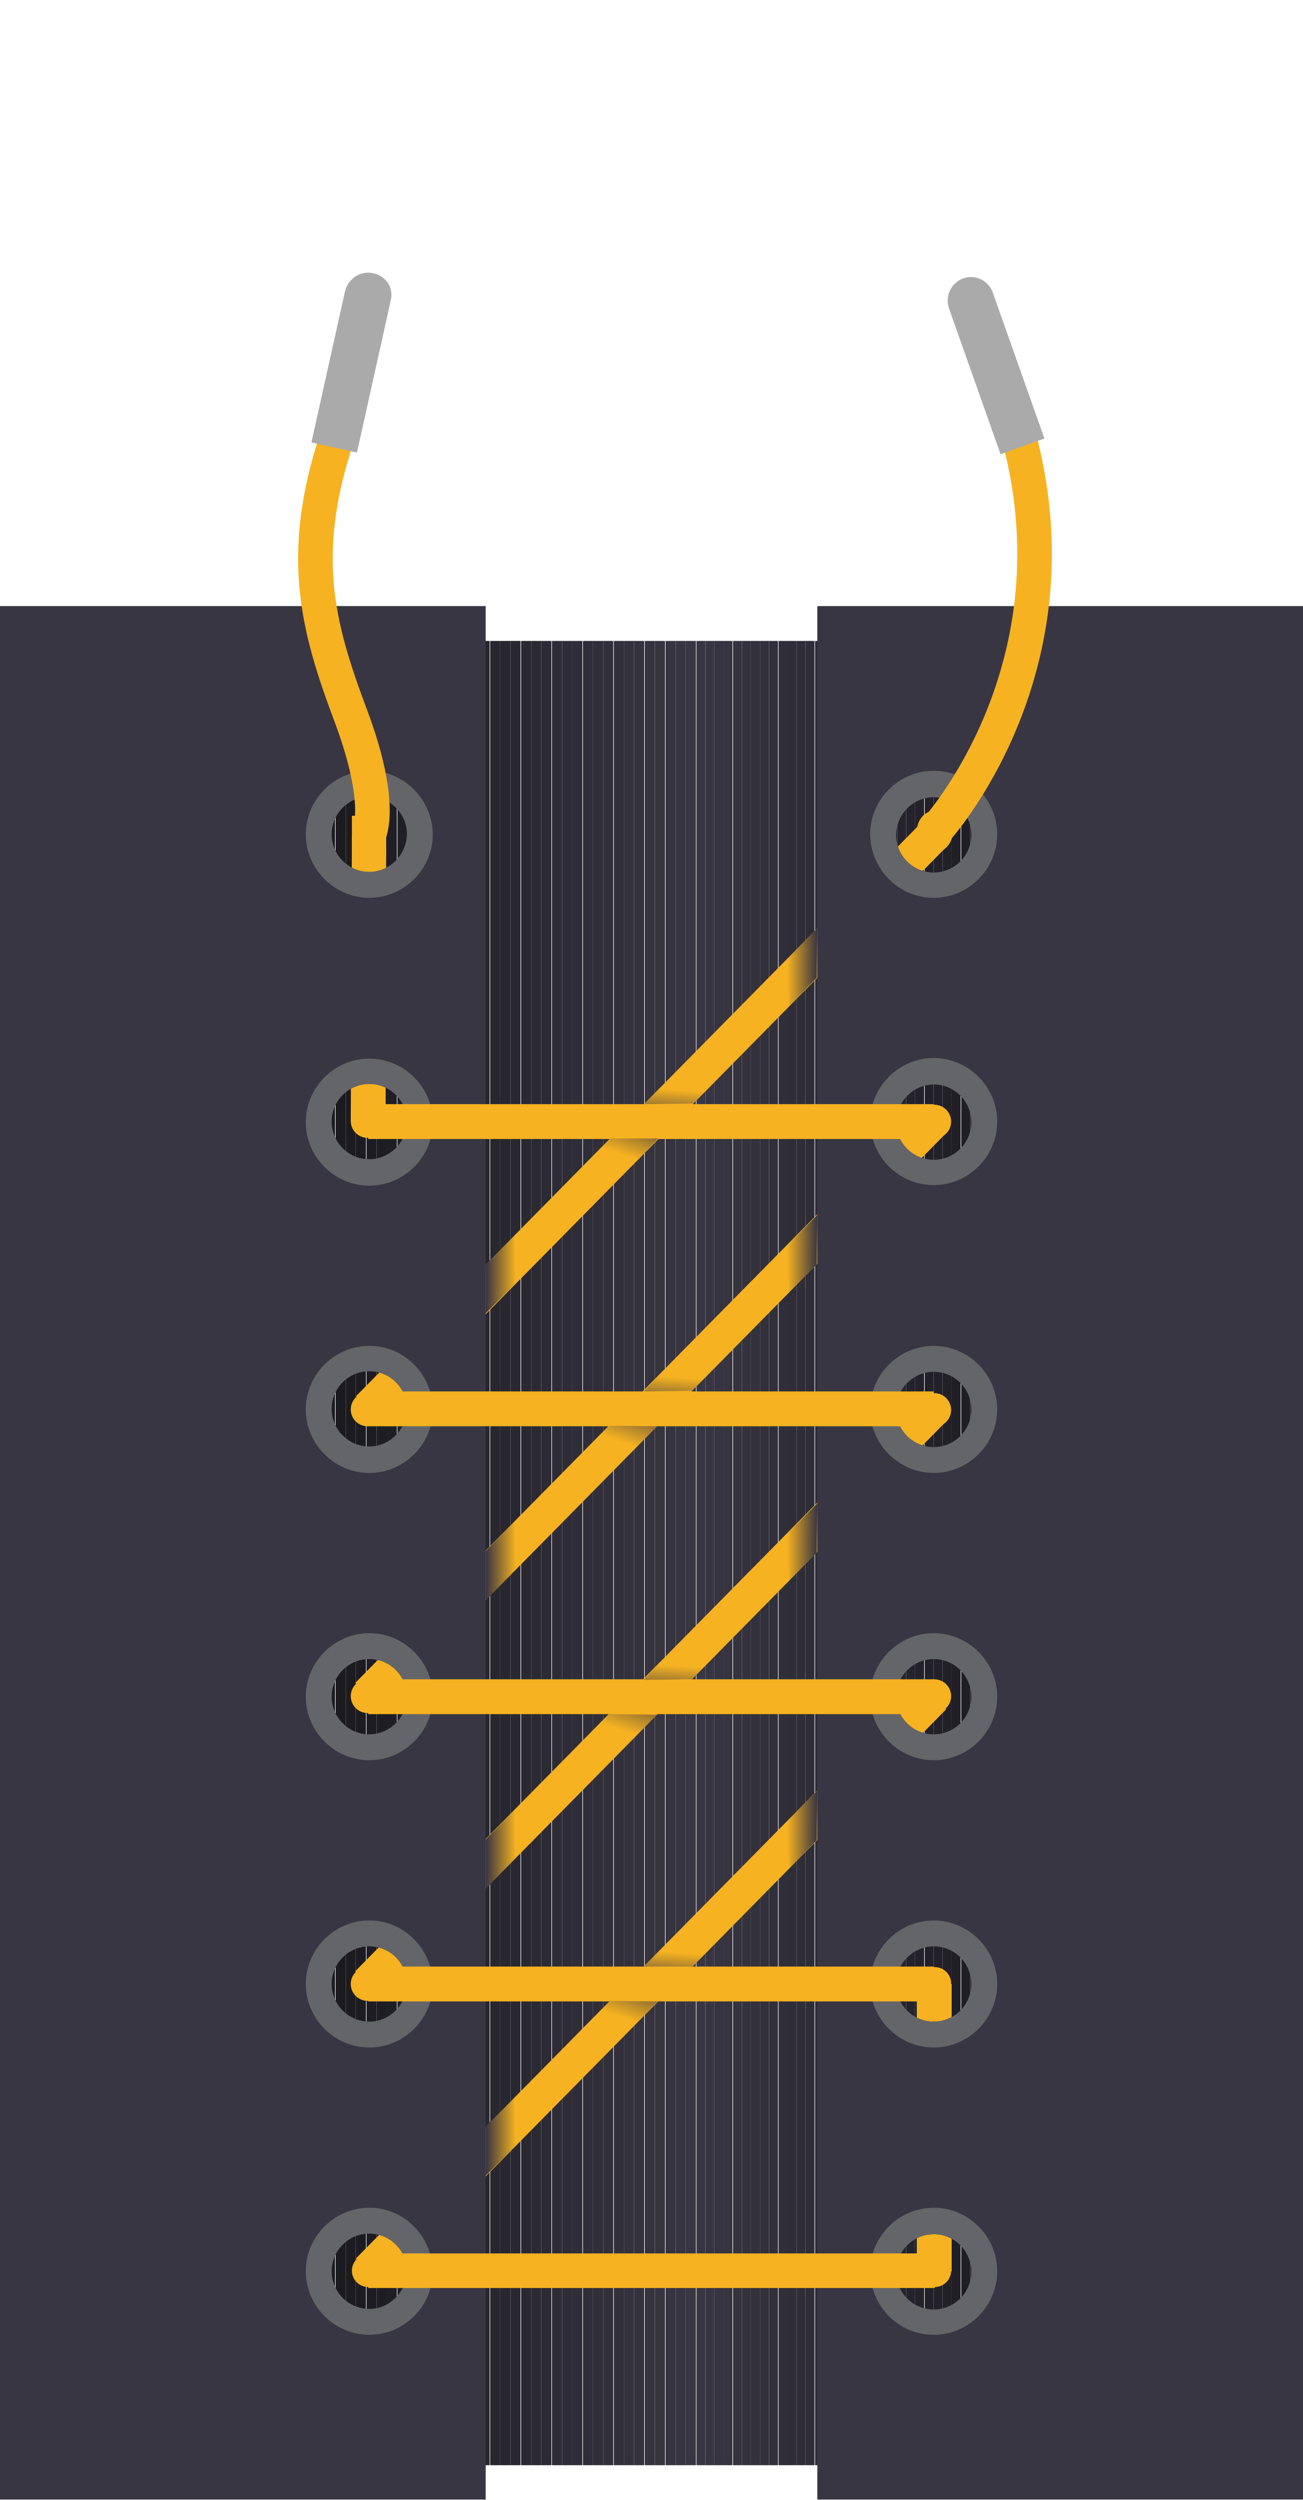 <?xml version="1.0" encoding="utf-8"?>
<!-- Generator: Adobe Illustrator 21.1.0, SVG Export Plug-In . SVG Version: 6.00 Build 0)  -->
<!DOCTYPE svg PUBLIC "-//W3C//DTD SVG 1.1//EN" "http://www.w3.org/Graphics/SVG/1.1/DTD/svg11.dtd">
<svg version="1.1" id="Layer_1" xmlns="http://www.w3.org/2000/svg" xmlns:xlink="http://www.w3.org/1999/xlink" x="0px" y="0px"
	 viewBox="0 0 231.8 444.7" style="enable-background:new 0 0 231.8 444.7;" xml:space="preserve">
<style type="text/css">
	.st0{clip-path:url(#SVGID_2_);fill:#010101;}
	.st1{clip-path:url(#SVGID_4_);fill:#020202;}
	.st2{clip-path:url(#SVGID_6_);fill:#030203;}
	.st3{clip-path:url(#SVGID_8_);fill:#030304;}
	.st4{clip-path:url(#SVGID_10_);fill:#040405;}
	.st5{clip-path:url(#SVGID_12_);fill:#050506;}
	.st6{clip-path:url(#SVGID_14_);fill:#060607;}
	.st7{clip-path:url(#SVGID_16_);fill:#070708;}
	.st8{clip-path:url(#SVGID_18_);fill:#080709;}
	.st9{clip-path:url(#SVGID_20_);fill:#09080A;}
	.st10{clip-path:url(#SVGID_22_);fill:#09090B;}
	.st11{clip-path:url(#SVGID_24_);fill:#0A0A0C;}
	.st12{clip-path:url(#SVGID_26_);fill:#0B0B0D;}
	.st13{clip-path:url(#SVGID_28_);fill:#0C0C0E;}
	.st14{clip-path:url(#SVGID_30_);fill:#0D0C0F;}
	.st15{clip-path:url(#SVGID_32_);fill:#0E0D10;}
	.st16{clip-path:url(#SVGID_34_);fill:#0F0E11;}
	.st17{clip-path:url(#SVGID_36_);fill:#100F12;}
	.st18{clip-path:url(#SVGID_38_);fill:#101013;}
	.st19{clip-path:url(#SVGID_40_);fill:#111114;}
	.st20{clip-path:url(#SVGID_42_);fill:#121115;}
	.st21{clip-path:url(#SVGID_44_);fill:#131216;}
	.st22{clip-path:url(#SVGID_46_);fill:#141317;}
	.st23{clip-path:url(#SVGID_48_);fill:#151418;}
	.st24{clip-path:url(#SVGID_50_);fill:#161519;}
	.st25{clip-path:url(#SVGID_52_);fill:#16161A;}
	.st26{clip-path:url(#SVGID_54_);fill:#17161B;}
	.st27{clip-path:url(#SVGID_56_);fill:#18171C;}
	.st28{clip-path:url(#SVGID_58_);fill:#19181D;}
	.st29{clip-path:url(#SVGID_60_);fill:#1A191E;}
	.st30{clip-path:url(#SVGID_62_);fill:#1B1A1F;}
	.st31{clip-path:url(#SVGID_64_);fill:#1C1B20;}
	.st32{clip-path:url(#SVGID_66_);fill:#1C1B22;}
	.st33{clip-path:url(#SVGID_68_);fill:#1D1C23;}
	.st34{clip-path:url(#SVGID_70_);fill:#1E1D24;}
	.st35{clip-path:url(#SVGID_72_);fill:#1F1E25;}
	.st36{clip-path:url(#SVGID_74_);fill:#201F26;}
	.st37{clip-path:url(#SVGID_76_);fill:#212027;}
	.st38{clip-path:url(#SVGID_78_);fill:#222028;}
	.st39{clip-path:url(#SVGID_80_);fill:#222129;}
	.st40{clip-path:url(#SVGID_82_);fill:#23222A;}
	.st41{clip-path:url(#SVGID_84_);fill:#24232B;}
	.st42{clip-path:url(#SVGID_86_);fill:#25242C;}
	.st43{clip-path:url(#SVGID_88_);fill:#26252D;}
	.st44{clip-path:url(#SVGID_90_);fill:#27252E;}
	.st45{clip-path:url(#SVGID_92_);fill:#28262F;}
	.st46{clip-path:url(#SVGID_94_);fill:#282730;}
	.st47{clip-path:url(#SVGID_96_);fill:#292831;}
	.st48{clip-path:url(#SVGID_98_);fill:#2A2932;}
	.st49{clip-path:url(#SVGID_100_);fill:#2B2A33;}
	.st50{clip-path:url(#SVGID_102_);fill:#2C2A34;}
	.st51{clip-path:url(#SVGID_104_);fill:#2D2B35;}
	.st52{clip-path:url(#SVGID_106_);fill:#2E2C36;}
	.st53{clip-path:url(#SVGID_108_);fill:#2F2D37;}
	.st54{clip-path:url(#SVGID_110_);fill:#2F2E38;}
	.st55{clip-path:url(#SVGID_112_);fill:#302F39;}
	.st56{clip-path:url(#SVGID_114_);fill:#312F3A;}
	.st57{clip-path:url(#SVGID_116_);fill:#32303B;}
	.st58{clip-path:url(#SVGID_118_);fill:#33313C;}
	.st59{clip-path:url(#SVGID_120_);fill:#34323D;}
	.st60{clip-path:url(#SVGID_122_);fill:#35333E;}
	.st61{clip-path:url(#SVGID_124_);fill:#35343F;}
	.st62{clip-path:url(#SVGID_126_);fill:#363440;}
	.st63{clip-path:url(#SVGID_128_);fill:#373541;}
	.st64{clip-path:url(#SVGID_130_);fill:#383642;}
	.st65{clip-path:url(#SVGID_132_);fill:#383642;}
	.st66{clip-path:url(#SVGID_134_);fill:#373541;}
	.st67{clip-path:url(#SVGID_136_);fill:#363440;}
	.st68{clip-path:url(#SVGID_138_);fill:#35343F;}
	.st69{clip-path:url(#SVGID_140_);fill:#35333E;}
	.st70{clip-path:url(#SVGID_142_);fill:#34323D;}
	.st71{clip-path:url(#SVGID_144_);fill:#33313C;}
	.st72{clip-path:url(#SVGID_146_);fill:#32303B;}
	.st73{clip-path:url(#SVGID_148_);fill:#312F3A;}
	.st74{clip-path:url(#SVGID_150_);fill:#302F39;}
	.st75{clip-path:url(#SVGID_152_);fill:#2F2E38;}
	.st76{clip-path:url(#SVGID_154_);fill:#2F2D37;}
	.st77{clip-path:url(#SVGID_156_);fill:#2E2C36;}
	.st78{clip-path:url(#SVGID_158_);fill:#2D2B35;}
	.st79{clip-path:url(#SVGID_160_);fill:#2C2A34;}
	.st80{clip-path:url(#SVGID_162_);fill:#2B2A33;}
	.st81{clip-path:url(#SVGID_164_);fill:#2A2932;}
	.st82{clip-path:url(#SVGID_166_);fill:#292831;}
	.st83{clip-path:url(#SVGID_168_);fill:#282730;}
	.st84{clip-path:url(#SVGID_170_);fill:#28262F;}
	.st85{clip-path:url(#SVGID_172_);fill:#27252E;}
	.st86{clip-path:url(#SVGID_174_);fill:#26252D;}
	.st87{clip-path:url(#SVGID_176_);fill:#25242C;}
	.st88{clip-path:url(#SVGID_178_);fill:#24232B;}
	.st89{clip-path:url(#SVGID_180_);fill:#23222A;}
	.st90{clip-path:url(#SVGID_182_);fill:#222129;}
	.st91{clip-path:url(#SVGID_184_);fill:#222028;}
	.st92{clip-path:url(#SVGID_186_);fill:#212027;}
	.st93{clip-path:url(#SVGID_188_);fill:#201F26;}
	.st94{clip-path:url(#SVGID_190_);fill:#1F1E25;}
	.st95{clip-path:url(#SVGID_192_);fill:#1E1D24;}
	.st96{clip-path:url(#SVGID_194_);fill:#1D1C23;}
	.st97{clip-path:url(#SVGID_196_);fill:#1C1B22;}
	.st98{clip-path:url(#SVGID_198_);fill:#1C1B20;}
	.st99{clip-path:url(#SVGID_200_);fill:#1B1A1F;}
	.st100{clip-path:url(#SVGID_202_);fill:#1A191E;}
	.st101{clip-path:url(#SVGID_204_);fill:#19181D;}
	.st102{clip-path:url(#SVGID_206_);fill:#18171C;}
	.st103{clip-path:url(#SVGID_208_);fill:#17161B;}
	.st104{clip-path:url(#SVGID_210_);fill:#16161A;}
	.st105{clip-path:url(#SVGID_212_);fill:#161519;}
	.st106{clip-path:url(#SVGID_214_);fill:#151418;}
	.st107{clip-path:url(#SVGID_216_);fill:#141317;}
	.st108{clip-path:url(#SVGID_218_);fill:#131216;}
	.st109{clip-path:url(#SVGID_220_);fill:#121115;}
	.st110{clip-path:url(#SVGID_222_);fill:#111114;}
	.st111{clip-path:url(#SVGID_224_);fill:#101013;}
	.st112{clip-path:url(#SVGID_226_);fill:#100F12;}
	.st113{clip-path:url(#SVGID_228_);fill:#0F0E11;}
	.st114{clip-path:url(#SVGID_230_);fill:#0E0D10;}
	.st115{clip-path:url(#SVGID_232_);fill:#0D0C0F;}
	.st116{clip-path:url(#SVGID_234_);fill:#0C0C0E;}
	.st117{clip-path:url(#SVGID_236_);fill:#0B0B0D;}
	.st118{clip-path:url(#SVGID_238_);fill:#0A0A0C;}
	.st119{clip-path:url(#SVGID_240_);fill:#09090B;}
	.st120{clip-path:url(#SVGID_242_);fill:#09080A;}
	.st121{clip-path:url(#SVGID_244_);fill:#080709;}
	.st122{clip-path:url(#SVGID_246_);fill:#070708;}
	.st123{clip-path:url(#SVGID_248_);fill:#060607;}
	.st124{clip-path:url(#SVGID_250_);fill:#050506;}
	.st125{clip-path:url(#SVGID_252_);fill:#040405;}
	.st126{clip-path:url(#SVGID_254_);fill:#030304;}
	.st127{clip-path:url(#SVGID_256_);fill:#030203;}
	.st128{fill:#F6B221;}
	.st129{fill:#383642;}
	.st130{fill:#646569;}
	.st131{fill:none;stroke:url(#SVGID_257_);stroke-width:6.152;stroke-miterlimit:10;}
	.st132{fill:url(#SVGID_258_);}
	.st133{fill:url(#SVGID_259_);}
	.st134{fill:url(#SVGID_260_);}
	.st135{fill:url(#SVGID_261_);}
	.st136{fill:url(#SVGID_262_);}
	.st137{fill:url(#SVGID_263_);}
	.st138{fill:url(#SVGID_264_);}
	.st139{fill:url(#SVGID_265_);}
	.st140{fill:url(#SVGID_266_);}
	.st141{fill:url(#SVGID_267_);}
	.st142{fill:url(#SVGID_268_);}
	.st143{fill:url(#SVGID_269_);}
	.st144{fill:url(#SVGID_270_);}
	.st145{fill:url(#SVGID_271_);}
	.st146{fill:url(#SVGID_272_);}
	.st147{fill:url(#SVGID_273_);}
	.st148{fill:none;stroke:url(#SVGID_274_);stroke-width:6.152;stroke-miterlimit:10;}
	.st149{fill:none;stroke:url(#SVGID_275_);stroke-width:6.152;stroke-miterlimit:10;}
	.st150{fill:#AAAAAA;}
</style>
<g>
	<g>
		<g>
			<g>
				<g>
					<g>
						<g>
							<defs>
								<rect id="SVGID_1_" x="6.1" y="114" width="219.5" height="324.5"/>
							</defs>
							<clipPath id="SVGID_2_">
								<use xlink:href="#SVGID_1_"  style="overflow:visible;"/>
							</clipPath>
							<rect x="6.1" y="114" class="st0" width="0.4" height="324.5"/>
						</g>
					</g>
				</g>
			</g>
			<g>
				<g>
					<g>
						<g>
							<defs>
								<rect id="SVGID_3_" x="6.1" y="114" width="219.5" height="324.5"/>
							</defs>
							<clipPath id="SVGID_4_">
								<use xlink:href="#SVGID_3_"  style="overflow:visible;"/>
							</clipPath>
							<rect x="6.5" y="114" class="st1" width="1.8" height="324.5"/>
						</g>
					</g>
				</g>
			</g>
			<g>
				<g>
					<g>
						<g>
							<defs>
								<rect id="SVGID_5_" x="6.1" y="114" width="219.5" height="324.5"/>
							</defs>
							<clipPath id="SVGID_6_">
								<use xlink:href="#SVGID_5_"  style="overflow:visible;"/>
							</clipPath>
							<rect x="8.3" y="114" class="st2" width="1.8" height="324.5"/>
						</g>
					</g>
				</g>
			</g>
			<g>
				<g>
					<g>
						<g>
							<defs>
								<rect id="SVGID_7_" x="6.1" y="114" width="219.5" height="324.5"/>
							</defs>
							<clipPath id="SVGID_8_">
								<use xlink:href="#SVGID_7_"  style="overflow:visible;"/>
							</clipPath>
							<rect x="10.2" y="114" class="st3" width="1.8" height="324.5"/>
						</g>
					</g>
				</g>
			</g>
			<g>
				<g>
					<g>
						<g>
							<defs>
								<rect id="SVGID_9_" x="6.1" y="114" width="219.5" height="324.5"/>
							</defs>
							<clipPath id="SVGID_10_">
								<use xlink:href="#SVGID_9_"  style="overflow:visible;"/>
							</clipPath>
							<rect x="12" y="114" class="st4" width="1.8" height="324.5"/>
						</g>
					</g>
				</g>
			</g>
			<g>
				<g>
					<g>
						<g>
							<defs>
								<rect id="SVGID_11_" x="6.1" y="114" width="219.5" height="324.5"/>
							</defs>
							<clipPath id="SVGID_12_">
								<use xlink:href="#SVGID_11_"  style="overflow:visible;"/>
							</clipPath>
							<rect x="13.8" y="114" class="st5" width="1.8" height="324.5"/>
						</g>
					</g>
				</g>
			</g>
			<g>
				<g>
					<g>
						<g>
							<defs>
								<rect id="SVGID_13_" x="6.1" y="114" width="219.5" height="324.5"/>
							</defs>
							<clipPath id="SVGID_14_">
								<use xlink:href="#SVGID_13_"  style="overflow:visible;"/>
							</clipPath>
							<rect x="15.7" y="114" class="st6" width="1.8" height="324.5"/>
						</g>
					</g>
				</g>
			</g>
			<g>
				<g>
					<g>
						<g>
							<defs>
								<rect id="SVGID_15_" x="6.1" y="114" width="219.5" height="324.5"/>
							</defs>
							<clipPath id="SVGID_16_">
								<use xlink:href="#SVGID_15_"  style="overflow:visible;"/>
							</clipPath>
							<rect x="17.5" y="114" class="st7" width="1.8" height="324.5"/>
						</g>
					</g>
				</g>
			</g>
			<g>
				<g>
					<g>
						<g>
							<defs>
								<rect id="SVGID_17_" x="6.1" y="114" width="219.5" height="324.5"/>
							</defs>
							<clipPath id="SVGID_18_">
								<use xlink:href="#SVGID_17_"  style="overflow:visible;"/>
							</clipPath>
							<rect x="19.3" y="114" class="st8" width="1.8" height="324.5"/>
						</g>
					</g>
				</g>
			</g>
			<g>
				<g>
					<g>
						<g>
							<defs>
								<rect id="SVGID_19_" x="6.1" y="114" width="219.5" height="324.5"/>
							</defs>
							<clipPath id="SVGID_20_">
								<use xlink:href="#SVGID_19_"  style="overflow:visible;"/>
							</clipPath>
							<rect x="21.2" y="114" class="st9" width="1.8" height="324.5"/>
						</g>
					</g>
				</g>
			</g>
			<g>
				<g>
					<g>
						<g>
							<defs>
								<rect id="SVGID_21_" x="6.1" y="114" width="219.5" height="324.5"/>
							</defs>
							<clipPath id="SVGID_22_">
								<use xlink:href="#SVGID_21_"  style="overflow:visible;"/>
							</clipPath>
							<rect x="23" y="114" class="st10" width="1.8" height="324.5"/>
						</g>
					</g>
				</g>
			</g>
			<g>
				<g>
					<g>
						<g>
							<defs>
								<rect id="SVGID_23_" x="6.1" y="114" width="219.5" height="324.5"/>
							</defs>
							<clipPath id="SVGID_24_">
								<use xlink:href="#SVGID_23_"  style="overflow:visible;"/>
							</clipPath>
							<rect x="24.8" y="114" class="st11" width="1.8" height="324.5"/>
						</g>
					</g>
				</g>
			</g>
			<g>
				<g>
					<g>
						<g>
							<defs>
								<rect id="SVGID_25_" x="6.1" y="114" width="219.5" height="324.5"/>
							</defs>
							<clipPath id="SVGID_26_">
								<use xlink:href="#SVGID_25_"  style="overflow:visible;"/>
							</clipPath>
							<rect x="26.7" y="114" class="st12" width="1.8" height="324.5"/>
						</g>
					</g>
				</g>
			</g>
			<g>
				<g>
					<g>
						<g>
							<defs>
								<rect id="SVGID_27_" x="6.1" y="114" width="219.5" height="324.5"/>
							</defs>
							<clipPath id="SVGID_28_">
								<use xlink:href="#SVGID_27_"  style="overflow:visible;"/>
							</clipPath>
							<rect x="28.5" y="114" class="st13" width="1.8" height="324.5"/>
						</g>
					</g>
				</g>
			</g>
			<g>
				<g>
					<g>
						<g>
							<defs>
								<rect id="SVGID_29_" x="6.1" y="114" width="219.5" height="324.5"/>
							</defs>
							<clipPath id="SVGID_30_">
								<use xlink:href="#SVGID_29_"  style="overflow:visible;"/>
							</clipPath>
							<rect x="30.3" y="114" class="st14" width="1.8" height="324.5"/>
						</g>
					</g>
				</g>
			</g>
			<g>
				<g>
					<g>
						<g>
							<defs>
								<rect id="SVGID_31_" x="6.1" y="114" width="219.5" height="324.5"/>
							</defs>
							<clipPath id="SVGID_32_">
								<use xlink:href="#SVGID_31_"  style="overflow:visible;"/>
							</clipPath>
							<rect x="32.2" y="114" class="st15" width="1.8" height="324.5"/>
						</g>
					</g>
				</g>
			</g>
			<g>
				<g>
					<g>
						<g>
							<defs>
								<rect id="SVGID_33_" x="6.1" y="114" width="219.5" height="324.5"/>
							</defs>
							<clipPath id="SVGID_34_">
								<use xlink:href="#SVGID_33_"  style="overflow:visible;"/>
							</clipPath>
							<rect x="34" y="114" class="st16" width="1.8" height="324.5"/>
						</g>
					</g>
				</g>
			</g>
			<g>
				<g>
					<g>
						<g>
							<defs>
								<rect id="SVGID_35_" x="6.1" y="114" width="219.5" height="324.5"/>
							</defs>
							<clipPath id="SVGID_36_">
								<use xlink:href="#SVGID_35_"  style="overflow:visible;"/>
							</clipPath>
							<rect x="35.8" y="114" class="st17" width="1.8" height="324.5"/>
						</g>
					</g>
				</g>
			</g>
			<g>
				<g>
					<g>
						<g>
							<defs>
								<rect id="SVGID_37_" x="6.1" y="114" width="219.5" height="324.5"/>
							</defs>
							<clipPath id="SVGID_38_">
								<use xlink:href="#SVGID_37_"  style="overflow:visible;"/>
							</clipPath>
							<rect x="37.7" y="114" class="st18" width="1.8" height="324.5"/>
						</g>
					</g>
				</g>
			</g>
			<g>
				<g>
					<g>
						<g>
							<defs>
								<rect id="SVGID_39_" x="6.1" y="114" width="219.5" height="324.5"/>
							</defs>
							<clipPath id="SVGID_40_">
								<use xlink:href="#SVGID_39_"  style="overflow:visible;"/>
							</clipPath>
							<rect x="39.5" y="114" class="st19" width="1.8" height="324.5"/>
						</g>
					</g>
				</g>
			</g>
			<g>
				<g>
					<g>
						<g>
							<defs>
								<rect id="SVGID_41_" x="6.1" y="114" width="219.5" height="324.5"/>
							</defs>
							<clipPath id="SVGID_42_">
								<use xlink:href="#SVGID_41_"  style="overflow:visible;"/>
							</clipPath>
							<rect x="41.3" y="114" class="st20" width="1.8" height="324.5"/>
						</g>
					</g>
				</g>
			</g>
			<g>
				<g>
					<g>
						<g>
							<defs>
								<rect id="SVGID_43_" x="6.1" y="114" width="219.5" height="324.5"/>
							</defs>
							<clipPath id="SVGID_44_">
								<use xlink:href="#SVGID_43_"  style="overflow:visible;"/>
							</clipPath>
							<rect x="43.2" y="114" class="st21" width="1.8" height="324.5"/>
						</g>
					</g>
				</g>
			</g>
			<g>
				<g>
					<g>
						<g>
							<defs>
								<rect id="SVGID_45_" x="6.1" y="114" width="219.5" height="324.5"/>
							</defs>
							<clipPath id="SVGID_46_">
								<use xlink:href="#SVGID_45_"  style="overflow:visible;"/>
							</clipPath>
							<rect x="45" y="114" class="st22" width="1.8" height="324.5"/>
						</g>
					</g>
				</g>
			</g>
			<g>
				<g>
					<g>
						<g>
							<defs>
								<rect id="SVGID_47_" x="6.1" y="114" width="219.5" height="324.5"/>
							</defs>
							<clipPath id="SVGID_48_">
								<use xlink:href="#SVGID_47_"  style="overflow:visible;"/>
							</clipPath>
							<rect x="46.8" y="114" class="st23" width="1.8" height="324.5"/>
						</g>
					</g>
				</g>
			</g>
			<g>
				<g>
					<g>
						<g>
							<defs>
								<rect id="SVGID_49_" x="6.1" y="114" width="219.5" height="324.5"/>
							</defs>
							<clipPath id="SVGID_50_">
								<use xlink:href="#SVGID_49_"  style="overflow:visible;"/>
							</clipPath>
							<rect x="48.7" y="114" class="st24" width="1.8" height="324.5"/>
						</g>
					</g>
				</g>
			</g>
			<g>
				<g>
					<g>
						<g>
							<defs>
								<rect id="SVGID_51_" x="6.1" y="114" width="219.5" height="324.5"/>
							</defs>
							<clipPath id="SVGID_52_">
								<use xlink:href="#SVGID_51_"  style="overflow:visible;"/>
							</clipPath>
							<rect x="50.5" y="114" class="st25" width="1.8" height="324.5"/>
						</g>
					</g>
				</g>
			</g>
			<g>
				<g>
					<g>
						<g>
							<defs>
								<rect id="SVGID_53_" x="6.1" y="114" width="219.5" height="324.5"/>
							</defs>
							<clipPath id="SVGID_54_">
								<use xlink:href="#SVGID_53_"  style="overflow:visible;"/>
							</clipPath>
							<rect x="52.3" y="114" class="st26" width="1.8" height="324.5"/>
						</g>
					</g>
				</g>
			</g>
			<g>
				<g>
					<g>
						<g>
							<defs>
								<rect id="SVGID_55_" x="6.1" y="114" width="219.5" height="324.5"/>
							</defs>
							<clipPath id="SVGID_56_">
								<use xlink:href="#SVGID_55_"  style="overflow:visible;"/>
							</clipPath>
							<rect x="54.2" y="114" class="st27" width="1.8" height="324.5"/>
						</g>
					</g>
				</g>
			</g>
			<g>
				<g>
					<g>
						<g>
							<defs>
								<rect id="SVGID_57_" x="6.1" y="114" width="219.5" height="324.5"/>
							</defs>
							<clipPath id="SVGID_58_">
								<use xlink:href="#SVGID_57_"  style="overflow:visible;"/>
							</clipPath>
							<rect x="56" y="114" class="st28" width="1.8" height="324.5"/>
						</g>
					</g>
				</g>
			</g>
			<g>
				<g>
					<g>
						<g>
							<defs>
								<rect id="SVGID_59_" x="6.1" y="114" width="219.5" height="324.5"/>
							</defs>
							<clipPath id="SVGID_60_">
								<use xlink:href="#SVGID_59_"  style="overflow:visible;"/>
							</clipPath>
							<rect x="57.8" y="114" class="st29" width="1.8" height="324.5"/>
						</g>
					</g>
				</g>
			</g>
			<g>
				<g>
					<g>
						<g>
							<defs>
								<rect id="SVGID_61_" x="6.1" y="114" width="219.5" height="324.5"/>
							</defs>
							<clipPath id="SVGID_62_">
								<use xlink:href="#SVGID_61_"  style="overflow:visible;"/>
							</clipPath>
							<rect x="59.7" y="114" class="st30" width="1.8" height="324.5"/>
						</g>
					</g>
				</g>
			</g>
			<g>
				<g>
					<g>
						<g>
							<defs>
								<rect id="SVGID_63_" x="6.1" y="114" width="219.5" height="324.5"/>
							</defs>
							<clipPath id="SVGID_64_">
								<use xlink:href="#SVGID_63_"  style="overflow:visible;"/>
							</clipPath>
							<rect x="61.5" y="114" class="st31" width="1.8" height="324.5"/>
						</g>
					</g>
				</g>
			</g>
			<g>
				<g>
					<g>
						<g>
							<defs>
								<rect id="SVGID_65_" x="6.1" y="114" width="219.5" height="324.5"/>
							</defs>
							<clipPath id="SVGID_66_">
								<use xlink:href="#SVGID_65_"  style="overflow:visible;"/>
							</clipPath>
							<rect x="63.3" y="114" class="st32" width="1.8" height="324.5"/>
						</g>
					</g>
				</g>
			</g>
			<g>
				<g>
					<g>
						<g>
							<defs>
								<rect id="SVGID_67_" x="6.1" y="114" width="219.5" height="324.5"/>
							</defs>
							<clipPath id="SVGID_68_">
								<use xlink:href="#SVGID_67_"  style="overflow:visible;"/>
							</clipPath>
							<rect x="65.2" y="114" class="st33" width="1.8" height="324.5"/>
						</g>
					</g>
				</g>
			</g>
			<g>
				<g>
					<g>
						<g>
							<defs>
								<rect id="SVGID_69_" x="6.1" y="114" width="219.5" height="324.5"/>
							</defs>
							<clipPath id="SVGID_70_">
								<use xlink:href="#SVGID_69_"  style="overflow:visible;"/>
							</clipPath>
							<rect x="67" y="114" class="st34" width="1.8" height="324.5"/>
						</g>
					</g>
				</g>
			</g>
			<g>
				<g>
					<g>
						<g>
							<defs>
								<rect id="SVGID_71_" x="6.1" y="114" width="219.5" height="324.5"/>
							</defs>
							<clipPath id="SVGID_72_">
								<use xlink:href="#SVGID_71_"  style="overflow:visible;"/>
							</clipPath>
							<rect x="68.8" y="114" class="st35" width="1.8" height="324.5"/>
						</g>
					</g>
				</g>
			</g>
			<g>
				<g>
					<g>
						<g>
							<defs>
								<rect id="SVGID_73_" x="6.1" y="114" width="219.5" height="324.5"/>
							</defs>
							<clipPath id="SVGID_74_">
								<use xlink:href="#SVGID_73_"  style="overflow:visible;"/>
							</clipPath>
							<rect x="70.7" y="114" class="st36" width="1.8" height="324.5"/>
						</g>
					</g>
				</g>
			</g>
			<g>
				<g>
					<g>
						<g>
							<defs>
								<rect id="SVGID_75_" x="6.1" y="114" width="219.5" height="324.5"/>
							</defs>
							<clipPath id="SVGID_76_">
								<use xlink:href="#SVGID_75_"  style="overflow:visible;"/>
							</clipPath>
							<rect x="72.5" y="114" class="st37" width="1.8" height="324.5"/>
						</g>
					</g>
				</g>
			</g>
			<g>
				<g>
					<g>
						<g>
							<defs>
								<rect id="SVGID_77_" x="6.1" y="114" width="219.5" height="324.5"/>
							</defs>
							<clipPath id="SVGID_78_">
								<use xlink:href="#SVGID_77_"  style="overflow:visible;"/>
							</clipPath>
							<rect x="74.3" y="114" class="st38" width="1.8" height="324.5"/>
						</g>
					</g>
				</g>
			</g>
			<g>
				<g>
					<g>
						<g>
							<defs>
								<rect id="SVGID_79_" x="6.1" y="114" width="219.5" height="324.5"/>
							</defs>
							<clipPath id="SVGID_80_">
								<use xlink:href="#SVGID_79_"  style="overflow:visible;"/>
							</clipPath>
							<rect x="76.2" y="114" class="st39" width="1.8" height="324.5"/>
						</g>
					</g>
				</g>
			</g>
			<g>
				<g>
					<g>
						<g>
							<defs>
								<rect id="SVGID_81_" x="6.1" y="114" width="219.5" height="324.5"/>
							</defs>
							<clipPath id="SVGID_82_">
								<use xlink:href="#SVGID_81_"  style="overflow:visible;"/>
							</clipPath>
							<rect x="78" y="114" class="st40" width="1.8" height="324.5"/>
						</g>
					</g>
				</g>
			</g>
			<g>
				<g>
					<g>
						<g>
							<defs>
								<rect id="SVGID_83_" x="6.1" y="114" width="219.5" height="324.5"/>
							</defs>
							<clipPath id="SVGID_84_">
								<use xlink:href="#SVGID_83_"  style="overflow:visible;"/>
							</clipPath>
							<rect x="79.8" y="114" class="st41" width="1.8" height="324.5"/>
						</g>
					</g>
				</g>
			</g>
			<g>
				<g>
					<g>
						<g>
							<defs>
								<rect id="SVGID_85_" x="6.1" y="114" width="219.5" height="324.5"/>
							</defs>
							<clipPath id="SVGID_86_">
								<use xlink:href="#SVGID_85_"  style="overflow:visible;"/>
							</clipPath>
							<rect x="81.7" y="114" class="st42" width="1.8" height="324.5"/>
						</g>
					</g>
				</g>
			</g>
			<g>
				<g>
					<g>
						<g>
							<defs>
								<rect id="SVGID_87_" x="6.1" y="114" width="219.5" height="324.5"/>
							</defs>
							<clipPath id="SVGID_88_">
								<use xlink:href="#SVGID_87_"  style="overflow:visible;"/>
							</clipPath>
							<rect x="83.5" y="114" class="st43" width="1.8" height="324.5"/>
						</g>
					</g>
				</g>
			</g>
			<g>
				<g>
					<g>
						<g>
							<defs>
								<rect id="SVGID_89_" x="6.1" y="114" width="219.5" height="324.5"/>
							</defs>
							<clipPath id="SVGID_90_">
								<use xlink:href="#SVGID_89_"  style="overflow:visible;"/>
							</clipPath>
							<rect x="85.3" y="114" class="st44" width="1.8" height="324.5"/>
						</g>
					</g>
				</g>
			</g>
			<g>
				<g>
					<g>
						<g>
							<defs>
								<rect id="SVGID_91_" x="6.1" y="114" width="219.5" height="324.5"/>
							</defs>
							<clipPath id="SVGID_92_">
								<use xlink:href="#SVGID_91_"  style="overflow:visible;"/>
							</clipPath>
							<rect x="87.2" y="114" class="st45" width="1.8" height="324.5"/>
						</g>
					</g>
				</g>
			</g>
			<g>
				<g>
					<g>
						<g>
							<defs>
								<rect id="SVGID_93_" x="6.1" y="114" width="219.5" height="324.5"/>
							</defs>
							<clipPath id="SVGID_94_">
								<use xlink:href="#SVGID_93_"  style="overflow:visible;"/>
							</clipPath>
							<rect x="89" y="114" class="st46" width="1.8" height="324.5"/>
						</g>
					</g>
				</g>
			</g>
			<g>
				<g>
					<g>
						<g>
							<defs>
								<rect id="SVGID_95_" x="6.1" y="114" width="219.5" height="324.5"/>
							</defs>
							<clipPath id="SVGID_96_">
								<use xlink:href="#SVGID_95_"  style="overflow:visible;"/>
							</clipPath>
							<rect x="90.8" y="114" class="st47" width="1.8" height="324.5"/>
						</g>
					</g>
				</g>
			</g>
			<g>
				<g>
					<g>
						<g>
							<defs>
								<rect id="SVGID_97_" x="6.1" y="114" width="219.5" height="324.5"/>
							</defs>
							<clipPath id="SVGID_98_">
								<use xlink:href="#SVGID_97_"  style="overflow:visible;"/>
							</clipPath>
							<rect x="92.7" y="114" class="st48" width="1.8" height="324.5"/>
						</g>
					</g>
				</g>
			</g>
			<g>
				<g>
					<g>
						<g>
							<defs>
								<rect id="SVGID_99_" x="6.1" y="114" width="219.5" height="324.5"/>
							</defs>
							<clipPath id="SVGID_100_">
								<use xlink:href="#SVGID_99_"  style="overflow:visible;"/>
							</clipPath>
							<rect x="94.5" y="114" class="st49" width="1.8" height="324.5"/>
						</g>
					</g>
				</g>
			</g>
			<g>
				<g>
					<g>
						<g>
							<defs>
								<rect id="SVGID_101_" x="6.1" y="114" width="219.5" height="324.5"/>
							</defs>
							<clipPath id="SVGID_102_">
								<use xlink:href="#SVGID_101_"  style="overflow:visible;"/>
							</clipPath>
							<rect x="96.3" y="114" class="st50" width="1.8" height="324.5"/>
						</g>
					</g>
				</g>
			</g>
			<g>
				<g>
					<g>
						<g>
							<defs>
								<rect id="SVGID_103_" x="6.1" y="114" width="219.5" height="324.5"/>
							</defs>
							<clipPath id="SVGID_104_">
								<use xlink:href="#SVGID_103_"  style="overflow:visible;"/>
							</clipPath>
							<rect x="98.2" y="114" class="st51" width="1.8" height="324.5"/>
						</g>
					</g>
				</g>
			</g>
			<g>
				<g>
					<g>
						<g>
							<defs>
								<rect id="SVGID_105_" x="6.1" y="114" width="219.5" height="324.5"/>
							</defs>
							<clipPath id="SVGID_106_">
								<use xlink:href="#SVGID_105_"  style="overflow:visible;"/>
							</clipPath>
							<rect x="100" y="114" class="st52" width="1.8" height="324.5"/>
						</g>
					</g>
				</g>
			</g>
			<g>
				<g>
					<g>
						<g>
							<defs>
								<rect id="SVGID_107_" x="6.1" y="114" width="219.5" height="324.5"/>
							</defs>
							<clipPath id="SVGID_108_">
								<use xlink:href="#SVGID_107_"  style="overflow:visible;"/>
							</clipPath>
							<rect x="101.8" y="114" class="st53" width="1.8" height="324.5"/>
						</g>
					</g>
				</g>
			</g>
			<g>
				<g>
					<g>
						<g>
							<defs>
								<rect id="SVGID_109_" x="6.1" y="114" width="219.5" height="324.5"/>
							</defs>
							<clipPath id="SVGID_110_">
								<use xlink:href="#SVGID_109_"  style="overflow:visible;"/>
							</clipPath>
							<rect x="103.7" y="114" class="st54" width="1.8" height="324.5"/>
						</g>
					</g>
				</g>
			</g>
			<g>
				<g>
					<g>
						<g>
							<defs>
								<rect id="SVGID_111_" x="6.1" y="114" width="219.5" height="324.5"/>
							</defs>
							<clipPath id="SVGID_112_">
								<use xlink:href="#SVGID_111_"  style="overflow:visible;"/>
							</clipPath>
							<rect x="105.5" y="114" class="st55" width="1.8" height="324.5"/>
						</g>
					</g>
				</g>
			</g>
			<g>
				<g>
					<g>
						<g>
							<defs>
								<rect id="SVGID_113_" x="6.1" y="114" width="219.5" height="324.5"/>
							</defs>
							<clipPath id="SVGID_114_">
								<use xlink:href="#SVGID_113_"  style="overflow:visible;"/>
							</clipPath>
							<rect x="107.3" y="114" class="st56" width="1.8" height="324.5"/>
						</g>
					</g>
				</g>
			</g>
			<g>
				<g>
					<g>
						<g>
							<defs>
								<rect id="SVGID_115_" x="6.1" y="114" width="219.5" height="324.5"/>
							</defs>
							<clipPath id="SVGID_116_">
								<use xlink:href="#SVGID_115_"  style="overflow:visible;"/>
							</clipPath>
							<rect x="109.2" y="114" class="st57" width="1.8" height="324.5"/>
						</g>
					</g>
				</g>
			</g>
			<g>
				<g>
					<g>
						<g>
							<defs>
								<rect id="SVGID_117_" x="6.1" y="114" width="219.5" height="324.5"/>
							</defs>
							<clipPath id="SVGID_118_">
								<use xlink:href="#SVGID_117_"  style="overflow:visible;"/>
							</clipPath>
							<rect x="111" y="114" class="st58" width="1.8" height="324.5"/>
						</g>
					</g>
				</g>
			</g>
			<g>
				<g>
					<g>
						<g>
							<defs>
								<rect id="SVGID_119_" x="6.1" y="114" width="219.5" height="324.5"/>
							</defs>
							<clipPath id="SVGID_120_">
								<use xlink:href="#SVGID_119_"  style="overflow:visible;"/>
							</clipPath>
							<rect x="112.8" y="114" class="st59" width="1.8" height="324.5"/>
						</g>
					</g>
				</g>
			</g>
			<g>
				<g>
					<g>
						<g>
							<defs>
								<rect id="SVGID_121_" x="6.1" y="114" width="219.5" height="324.5"/>
							</defs>
							<clipPath id="SVGID_122_">
								<use xlink:href="#SVGID_121_"  style="overflow:visible;"/>
							</clipPath>
							<rect x="114.7" y="114" class="st60" width="1.8" height="324.5"/>
						</g>
					</g>
				</g>
			</g>
			<g>
				<g>
					<g>
						<g>
							<defs>
								<rect id="SVGID_123_" x="6.1" y="114" width="219.5" height="324.5"/>
							</defs>
							<clipPath id="SVGID_124_">
								<use xlink:href="#SVGID_123_"  style="overflow:visible;"/>
							</clipPath>
							<rect x="116.5" y="114" class="st61" width="1.8" height="324.5"/>
						</g>
					</g>
				</g>
			</g>
			<g>
				<g>
					<g>
						<g>
							<defs>
								<rect id="SVGID_125_" x="6.1" y="114" width="219.5" height="324.5"/>
							</defs>
							<clipPath id="SVGID_126_">
								<use xlink:href="#SVGID_125_"  style="overflow:visible;"/>
							</clipPath>
							<rect x="118.4" y="114" class="st62" width="1.8" height="324.5"/>
						</g>
					</g>
				</g>
			</g>
			<g>
				<g>
					<g>
						<g>
							<defs>
								<rect id="SVGID_127_" x="6.1" y="114" width="219.5" height="324.5"/>
							</defs>
							<clipPath id="SVGID_128_">
								<use xlink:href="#SVGID_127_"  style="overflow:visible;"/>
							</clipPath>
							<rect x="120.2" y="114" class="st63" width="1.8" height="324.5"/>
						</g>
					</g>
				</g>
			</g>
			<g>
				<g>
					<g>
						<g>
							<defs>
								<rect id="SVGID_129_" x="6.1" y="114" width="219.5" height="324.5"/>
							</defs>
							<clipPath id="SVGID_130_">
								<use xlink:href="#SVGID_129_"  style="overflow:visible;"/>
							</clipPath>
							<rect x="122" y="114" class="st64" width="1.8" height="324.5"/>
						</g>
					</g>
				</g>
			</g>
			<g>
				<g>
					<g>
						<g>
							<defs>
								<rect id="SVGID_131_" x="6.1" y="114" width="219.5" height="324.5"/>
							</defs>
							<clipPath id="SVGID_132_">
								<use xlink:href="#SVGID_131_"  style="overflow:visible;"/>
							</clipPath>
							<rect x="123.9" y="114" class="st65" width="1.6" height="324.5"/>
						</g>
					</g>
				</g>
			</g>
			<g>
				<g>
					<g>
						<g>
							<defs>
								<rect id="SVGID_133_" x="6.1" y="114" width="219.5" height="324.5"/>
							</defs>
							<clipPath id="SVGID_134_">
								<use xlink:href="#SVGID_133_"  style="overflow:visible;"/>
							</clipPath>
							<rect x="125.5" y="114" class="st66" width="1.6" height="324.5"/>
						</g>
					</g>
				</g>
			</g>
			<g>
				<g>
					<g>
						<g>
							<defs>
								<rect id="SVGID_135_" x="6.1" y="114" width="219.5" height="324.5"/>
							</defs>
							<clipPath id="SVGID_136_">
								<use xlink:href="#SVGID_135_"  style="overflow:visible;"/>
							</clipPath>
							<rect x="127.1" y="114" class="st67" width="1.6" height="324.5"/>
						</g>
					</g>
				</g>
			</g>
			<g>
				<g>
					<g>
						<g>
							<defs>
								<rect id="SVGID_137_" x="6.1" y="114" width="219.5" height="324.5"/>
							</defs>
							<clipPath id="SVGID_138_">
								<use xlink:href="#SVGID_137_"  style="overflow:visible;"/>
							</clipPath>
							<rect x="128.7" y="114" class="st68" width="1.6" height="324.5"/>
						</g>
					</g>
				</g>
			</g>
			<g>
				<g>
					<g>
						<g>
							<defs>
								<rect id="SVGID_139_" x="6.1" y="114" width="219.5" height="324.5"/>
							</defs>
							<clipPath id="SVGID_140_">
								<use xlink:href="#SVGID_139_"  style="overflow:visible;"/>
							</clipPath>
							<rect x="130.4" y="114" class="st69" width="1.6" height="324.5"/>
						</g>
					</g>
				</g>
			</g>
			<g>
				<g>
					<g>
						<g>
							<defs>
								<rect id="SVGID_141_" x="6.1" y="114" width="219.5" height="324.5"/>
							</defs>
							<clipPath id="SVGID_142_">
								<use xlink:href="#SVGID_141_"  style="overflow:visible;"/>
							</clipPath>
							<rect x="132" y="114" class="st70" width="1.6" height="324.5"/>
						</g>
					</g>
				</g>
			</g>
			<g>
				<g>
					<g>
						<g>
							<defs>
								<rect id="SVGID_143_" x="6.1" y="114" width="219.5" height="324.5"/>
							</defs>
							<clipPath id="SVGID_144_">
								<use xlink:href="#SVGID_143_"  style="overflow:visible;"/>
							</clipPath>
							<rect x="133.6" y="114" class="st71" width="1.6" height="324.5"/>
						</g>
					</g>
				</g>
			</g>
			<g>
				<g>
					<g>
						<g>
							<defs>
								<rect id="SVGID_145_" x="6.1" y="114" width="219.5" height="324.5"/>
							</defs>
							<clipPath id="SVGID_146_">
								<use xlink:href="#SVGID_145_"  style="overflow:visible;"/>
							</clipPath>
							<rect x="135.2" y="114" class="st72" width="1.6" height="324.5"/>
						</g>
					</g>
				</g>
			</g>
			<g>
				<g>
					<g>
						<g>
							<defs>
								<rect id="SVGID_147_" x="6.1" y="114" width="219.5" height="324.5"/>
							</defs>
							<clipPath id="SVGID_148_">
								<use xlink:href="#SVGID_147_"  style="overflow:visible;"/>
							</clipPath>
							<rect x="136.8" y="114" class="st73" width="1.6" height="324.5"/>
						</g>
					</g>
				</g>
			</g>
			<g>
				<g>
					<g>
						<g>
							<defs>
								<rect id="SVGID_149_" x="6.1" y="114" width="219.5" height="324.5"/>
							</defs>
							<clipPath id="SVGID_150_">
								<use xlink:href="#SVGID_149_"  style="overflow:visible;"/>
							</clipPath>
							<rect x="138.5" y="114" class="st74" width="1.6" height="324.5"/>
						</g>
					</g>
				</g>
			</g>
			<g>
				<g>
					<g>
						<g>
							<defs>
								<rect id="SVGID_151_" x="6.1" y="114" width="219.5" height="324.5"/>
							</defs>
							<clipPath id="SVGID_152_">
								<use xlink:href="#SVGID_151_"  style="overflow:visible;"/>
							</clipPath>
							<rect x="140.1" y="114" class="st75" width="1.6" height="324.5"/>
						</g>
					</g>
				</g>
			</g>
			<g>
				<g>
					<g>
						<g>
							<defs>
								<rect id="SVGID_153_" x="6.1" y="114" width="219.5" height="324.5"/>
							</defs>
							<clipPath id="SVGID_154_">
								<use xlink:href="#SVGID_153_"  style="overflow:visible;"/>
							</clipPath>
							<rect x="141.7" y="114" class="st76" width="1.6" height="324.5"/>
						</g>
					</g>
				</g>
			</g>
			<g>
				<g>
					<g>
						<g>
							<defs>
								<rect id="SVGID_155_" x="6.1" y="114" width="219.5" height="324.5"/>
							</defs>
							<clipPath id="SVGID_156_">
								<use xlink:href="#SVGID_155_"  style="overflow:visible;"/>
							</clipPath>
							<rect x="143.3" y="114" class="st77" width="1.6" height="324.5"/>
						</g>
					</g>
				</g>
			</g>
			<g>
				<g>
					<g>
						<g>
							<defs>
								<rect id="SVGID_157_" x="6.1" y="114" width="219.5" height="324.5"/>
							</defs>
							<clipPath id="SVGID_158_">
								<use xlink:href="#SVGID_157_"  style="overflow:visible;"/>
							</clipPath>
							<rect x="145" y="114" class="st78" width="1.6" height="324.5"/>
						</g>
					</g>
				</g>
			</g>
			<g>
				<g>
					<g>
						<g>
							<defs>
								<rect id="SVGID_159_" x="6.1" y="114" width="219.5" height="324.5"/>
							</defs>
							<clipPath id="SVGID_160_">
								<use xlink:href="#SVGID_159_"  style="overflow:visible;"/>
							</clipPath>
							<rect x="146.6" y="114" class="st79" width="1.6" height="324.5"/>
						</g>
					</g>
				</g>
			</g>
			<g>
				<g>
					<g>
						<g>
							<defs>
								<rect id="SVGID_161_" x="6.1" y="114" width="219.5" height="324.5"/>
							</defs>
							<clipPath id="SVGID_162_">
								<use xlink:href="#SVGID_161_"  style="overflow:visible;"/>
							</clipPath>
							<rect x="148.2" y="114" class="st80" width="1.6" height="324.5"/>
						</g>
					</g>
				</g>
			</g>
			<g>
				<g>
					<g>
						<g>
							<defs>
								<rect id="SVGID_163_" x="6.1" y="114" width="219.5" height="324.5"/>
							</defs>
							<clipPath id="SVGID_164_">
								<use xlink:href="#SVGID_163_"  style="overflow:visible;"/>
							</clipPath>
							<rect x="149.8" y="114" class="st81" width="1.6" height="324.5"/>
						</g>
					</g>
				</g>
			</g>
			<g>
				<g>
					<g>
						<g>
							<defs>
								<rect id="SVGID_165_" x="6.1" y="114" width="219.5" height="324.5"/>
							</defs>
							<clipPath id="SVGID_166_">
								<use xlink:href="#SVGID_165_"  style="overflow:visible;"/>
							</clipPath>
							<rect x="151.5" y="114" class="st82" width="1.6" height="324.5"/>
						</g>
					</g>
				</g>
			</g>
			<g>
				<g>
					<g>
						<g>
							<defs>
								<rect id="SVGID_167_" x="6.1" y="114" width="219.5" height="324.5"/>
							</defs>
							<clipPath id="SVGID_168_">
								<use xlink:href="#SVGID_167_"  style="overflow:visible;"/>
							</clipPath>
							<rect x="153.1" y="114" class="st83" width="1.6" height="324.5"/>
						</g>
					</g>
				</g>
			</g>
			<g>
				<g>
					<g>
						<g>
							<defs>
								<rect id="SVGID_169_" x="6.1" y="114" width="219.5" height="324.5"/>
							</defs>
							<clipPath id="SVGID_170_">
								<use xlink:href="#SVGID_169_"  style="overflow:visible;"/>
							</clipPath>
							<rect x="154.7" y="114" class="st84" width="1.6" height="324.5"/>
						</g>
					</g>
				</g>
			</g>
			<g>
				<g>
					<g>
						<g>
							<defs>
								<rect id="SVGID_171_" x="6.1" y="114" width="219.5" height="324.5"/>
							</defs>
							<clipPath id="SVGID_172_">
								<use xlink:href="#SVGID_171_"  style="overflow:visible;"/>
							</clipPath>
							<rect x="156.3" y="114" class="st85" width="1.6" height="324.5"/>
						</g>
					</g>
				</g>
			</g>
			<g>
				<g>
					<g>
						<g>
							<defs>
								<rect id="SVGID_173_" x="6.1" y="114" width="219.5" height="324.5"/>
							</defs>
							<clipPath id="SVGID_174_">
								<use xlink:href="#SVGID_173_"  style="overflow:visible;"/>
							</clipPath>
							<rect x="158" y="114" class="st86" width="1.6" height="324.5"/>
						</g>
					</g>
				</g>
			</g>
			<g>
				<g>
					<g>
						<g>
							<defs>
								<rect id="SVGID_175_" x="6.1" y="114" width="219.5" height="324.5"/>
							</defs>
							<clipPath id="SVGID_176_">
								<use xlink:href="#SVGID_175_"  style="overflow:visible;"/>
							</clipPath>
							<rect x="159.6" y="114" class="st87" width="1.6" height="324.5"/>
						</g>
					</g>
				</g>
			</g>
			<g>
				<g>
					<g>
						<g>
							<defs>
								<rect id="SVGID_177_" x="6.1" y="114" width="219.5" height="324.5"/>
							</defs>
							<clipPath id="SVGID_178_">
								<use xlink:href="#SVGID_177_"  style="overflow:visible;"/>
							</clipPath>
							<rect x="161.2" y="114" class="st88" width="1.6" height="324.5"/>
						</g>
					</g>
				</g>
			</g>
			<g>
				<g>
					<g>
						<g>
							<defs>
								<rect id="SVGID_179_" x="6.1" y="114" width="219.5" height="324.5"/>
							</defs>
							<clipPath id="SVGID_180_">
								<use xlink:href="#SVGID_179_"  style="overflow:visible;"/>
							</clipPath>
							<rect x="162.8" y="114" class="st89" width="1.6" height="324.5"/>
						</g>
					</g>
				</g>
			</g>
			<g>
				<g>
					<g>
						<g>
							<defs>
								<rect id="SVGID_181_" x="6.1" y="114" width="219.5" height="324.5"/>
							</defs>
							<clipPath id="SVGID_182_">
								<use xlink:href="#SVGID_181_"  style="overflow:visible;"/>
							</clipPath>
							<rect x="164.5" y="114" class="st90" width="1.6" height="324.5"/>
						</g>
					</g>
				</g>
			</g>
			<g>
				<g>
					<g>
						<g>
							<defs>
								<rect id="SVGID_183_" x="6.1" y="114" width="219.5" height="324.5"/>
							</defs>
							<clipPath id="SVGID_184_">
								<use xlink:href="#SVGID_183_"  style="overflow:visible;"/>
							</clipPath>
							<rect x="166.1" y="114" class="st91" width="1.6" height="324.5"/>
						</g>
					</g>
				</g>
			</g>
			<g>
				<g>
					<g>
						<g>
							<defs>
								<rect id="SVGID_185_" x="6.1" y="114" width="219.5" height="324.5"/>
							</defs>
							<clipPath id="SVGID_186_">
								<use xlink:href="#SVGID_185_"  style="overflow:visible;"/>
							</clipPath>
							<rect x="167.7" y="114" class="st92" width="1.6" height="324.5"/>
						</g>
					</g>
				</g>
			</g>
			<g>
				<g>
					<g>
						<g>
							<defs>
								<rect id="SVGID_187_" x="6.1" y="114" width="219.5" height="324.5"/>
							</defs>
							<clipPath id="SVGID_188_">
								<use xlink:href="#SVGID_187_"  style="overflow:visible;"/>
							</clipPath>
							<rect x="169.3" y="114" class="st93" width="1.6" height="324.5"/>
						</g>
					</g>
				</g>
			</g>
			<g>
				<g>
					<g>
						<g>
							<defs>
								<rect id="SVGID_189_" x="6.1" y="114" width="219.5" height="324.5"/>
							</defs>
							<clipPath id="SVGID_190_">
								<use xlink:href="#SVGID_189_"  style="overflow:visible;"/>
							</clipPath>
							<rect x="171" y="114" class="st94" width="1.6" height="324.5"/>
						</g>
					</g>
				</g>
			</g>
			<g>
				<g>
					<g>
						<g>
							<defs>
								<rect id="SVGID_191_" x="6.1" y="114" width="219.5" height="324.5"/>
							</defs>
							<clipPath id="SVGID_192_">
								<use xlink:href="#SVGID_191_"  style="overflow:visible;"/>
							</clipPath>
							<rect x="172.6" y="114" class="st95" width="1.6" height="324.5"/>
						</g>
					</g>
				</g>
			</g>
			<g>
				<g>
					<g>
						<g>
							<defs>
								<rect id="SVGID_193_" x="6.1" y="114" width="219.5" height="324.5"/>
							</defs>
							<clipPath id="SVGID_194_">
								<use xlink:href="#SVGID_193_"  style="overflow:visible;"/>
							</clipPath>
							<rect x="174.2" y="114" class="st96" width="1.6" height="324.5"/>
						</g>
					</g>
				</g>
			</g>
			<g>
				<g>
					<g>
						<g>
							<defs>
								<rect id="SVGID_195_" x="6.1" y="114" width="219.5" height="324.5"/>
							</defs>
							<clipPath id="SVGID_196_">
								<use xlink:href="#SVGID_195_"  style="overflow:visible;"/>
							</clipPath>
							<rect x="175.8" y="114" class="st97" width="1.6" height="324.5"/>
						</g>
					</g>
				</g>
			</g>
			<g>
				<g>
					<g>
						<g>
							<defs>
								<rect id="SVGID_197_" x="6.1" y="114" width="219.5" height="324.5"/>
							</defs>
							<clipPath id="SVGID_198_">
								<use xlink:href="#SVGID_197_"  style="overflow:visible;"/>
							</clipPath>
							<rect x="177.5" y="114" class="st98" width="1.6" height="324.5"/>
						</g>
					</g>
				</g>
			</g>
			<g>
				<g>
					<g>
						<g>
							<defs>
								<rect id="SVGID_199_" x="6.1" y="114" width="219.5" height="324.5"/>
							</defs>
							<clipPath id="SVGID_200_">
								<use xlink:href="#SVGID_199_"  style="overflow:visible;"/>
							</clipPath>
							<rect x="179.1" y="114" class="st99" width="1.6" height="324.5"/>
						</g>
					</g>
				</g>
			</g>
			<g>
				<g>
					<g>
						<g>
							<defs>
								<rect id="SVGID_201_" x="6.1" y="114" width="219.5" height="324.5"/>
							</defs>
							<clipPath id="SVGID_202_">
								<use xlink:href="#SVGID_201_"  style="overflow:visible;"/>
							</clipPath>
							<rect x="180.7" y="114" class="st100" width="1.6" height="324.5"/>
						</g>
					</g>
				</g>
			</g>
			<g>
				<g>
					<g>
						<g>
							<defs>
								<rect id="SVGID_203_" x="6.1" y="114" width="219.5" height="324.5"/>
							</defs>
							<clipPath id="SVGID_204_">
								<use xlink:href="#SVGID_203_"  style="overflow:visible;"/>
							</clipPath>
							<rect x="182.3" y="114" class="st101" width="1.6" height="324.5"/>
						</g>
					</g>
				</g>
			</g>
			<g>
				<g>
					<g>
						<g>
							<defs>
								<rect id="SVGID_205_" x="6.1" y="114" width="219.5" height="324.5"/>
							</defs>
							<clipPath id="SVGID_206_">
								<use xlink:href="#SVGID_205_"  style="overflow:visible;"/>
							</clipPath>
							<rect x="184" y="114" class="st102" width="1.6" height="324.5"/>
						</g>
					</g>
				</g>
			</g>
			<g>
				<g>
					<g>
						<g>
							<defs>
								<rect id="SVGID_207_" x="6.1" y="114" width="219.5" height="324.5"/>
							</defs>
							<clipPath id="SVGID_208_">
								<use xlink:href="#SVGID_207_"  style="overflow:visible;"/>
							</clipPath>
							<rect x="185.6" y="114" class="st103" width="1.6" height="324.5"/>
						</g>
					</g>
				</g>
			</g>
			<g>
				<g>
					<g>
						<g>
							<defs>
								<rect id="SVGID_209_" x="6.1" y="114" width="219.5" height="324.5"/>
							</defs>
							<clipPath id="SVGID_210_">
								<use xlink:href="#SVGID_209_"  style="overflow:visible;"/>
							</clipPath>
							<rect x="187.2" y="114" class="st104" width="1.6" height="324.5"/>
						</g>
					</g>
				</g>
			</g>
			<g>
				<g>
					<g>
						<g>
							<defs>
								<rect id="SVGID_211_" x="6.1" y="114" width="219.5" height="324.5"/>
							</defs>
							<clipPath id="SVGID_212_">
								<use xlink:href="#SVGID_211_"  style="overflow:visible;"/>
							</clipPath>
							<rect x="188.8" y="114" class="st105" width="1.6" height="324.5"/>
						</g>
					</g>
				</g>
			</g>
			<g>
				<g>
					<g>
						<g>
							<defs>
								<rect id="SVGID_213_" x="6.1" y="114" width="219.5" height="324.5"/>
							</defs>
							<clipPath id="SVGID_214_">
								<use xlink:href="#SVGID_213_"  style="overflow:visible;"/>
							</clipPath>
							<rect x="190.5" y="114" class="st106" width="1.6" height="324.5"/>
						</g>
					</g>
				</g>
			</g>
			<g>
				<g>
					<g>
						<g>
							<defs>
								<rect id="SVGID_215_" x="6.1" y="114" width="219.5" height="324.5"/>
							</defs>
							<clipPath id="SVGID_216_">
								<use xlink:href="#SVGID_215_"  style="overflow:visible;"/>
							</clipPath>
							<rect x="192.1" y="114" class="st107" width="1.6" height="324.5"/>
						</g>
					</g>
				</g>
			</g>
			<g>
				<g>
					<g>
						<g>
							<defs>
								<rect id="SVGID_217_" x="6.1" y="114" width="219.5" height="324.5"/>
							</defs>
							<clipPath id="SVGID_218_">
								<use xlink:href="#SVGID_217_"  style="overflow:visible;"/>
							</clipPath>
							<rect x="193.7" y="114" class="st108" width="1.6" height="324.5"/>
						</g>
					</g>
				</g>
			</g>
			<g>
				<g>
					<g>
						<g>
							<defs>
								<rect id="SVGID_219_" x="6.1" y="114" width="219.5" height="324.5"/>
							</defs>
							<clipPath id="SVGID_220_">
								<use xlink:href="#SVGID_219_"  style="overflow:visible;"/>
							</clipPath>
							<rect x="195.3" y="114" class="st109" width="1.6" height="324.5"/>
						</g>
					</g>
				</g>
			</g>
			<g>
				<g>
					<g>
						<g>
							<defs>
								<rect id="SVGID_221_" x="6.1" y="114" width="219.5" height="324.5"/>
							</defs>
							<clipPath id="SVGID_222_">
								<use xlink:href="#SVGID_221_"  style="overflow:visible;"/>
							</clipPath>
							<rect x="197" y="114" class="st110" width="1.6" height="324.5"/>
						</g>
					</g>
				</g>
			</g>
			<g>
				<g>
					<g>
						<g>
							<defs>
								<rect id="SVGID_223_" x="6.1" y="114" width="219.5" height="324.5"/>
							</defs>
							<clipPath id="SVGID_224_">
								<use xlink:href="#SVGID_223_"  style="overflow:visible;"/>
							</clipPath>
							<rect x="198.6" y="114" class="st111" width="1.6" height="324.5"/>
						</g>
					</g>
				</g>
			</g>
			<g>
				<g>
					<g>
						<g>
							<defs>
								<rect id="SVGID_225_" x="6.1" y="114" width="219.5" height="324.5"/>
							</defs>
							<clipPath id="SVGID_226_">
								<use xlink:href="#SVGID_225_"  style="overflow:visible;"/>
							</clipPath>
							<rect x="200.2" y="114" class="st112" width="1.6" height="324.5"/>
						</g>
					</g>
				</g>
			</g>
			<g>
				<g>
					<g>
						<g>
							<defs>
								<rect id="SVGID_227_" x="6.1" y="114" width="219.5" height="324.5"/>
							</defs>
							<clipPath id="SVGID_228_">
								<use xlink:href="#SVGID_227_"  style="overflow:visible;"/>
							</clipPath>
							<rect x="201.8" y="114" class="st113" width="1.6" height="324.5"/>
						</g>
					</g>
				</g>
			</g>
			<g>
				<g>
					<g>
						<g>
							<defs>
								<rect id="SVGID_229_" x="6.1" y="114" width="219.5" height="324.5"/>
							</defs>
							<clipPath id="SVGID_230_">
								<use xlink:href="#SVGID_229_"  style="overflow:visible;"/>
							</clipPath>
							<rect x="203.5" y="114" class="st114" width="1.6" height="324.5"/>
						</g>
					</g>
				</g>
			</g>
			<g>
				<g>
					<g>
						<g>
							<defs>
								<rect id="SVGID_231_" x="6.1" y="114" width="219.5" height="324.5"/>
							</defs>
							<clipPath id="SVGID_232_">
								<use xlink:href="#SVGID_231_"  style="overflow:visible;"/>
							</clipPath>
							<rect x="205.1" y="114" class="st115" width="1.6" height="324.5"/>
						</g>
					</g>
				</g>
			</g>
			<g>
				<g>
					<g>
						<g>
							<defs>
								<rect id="SVGID_233_" x="6.1" y="114" width="219.5" height="324.5"/>
							</defs>
							<clipPath id="SVGID_234_">
								<use xlink:href="#SVGID_233_"  style="overflow:visible;"/>
							</clipPath>
							<rect x="206.7" y="114" class="st116" width="1.6" height="324.5"/>
						</g>
					</g>
				</g>
			</g>
			<g>
				<g>
					<g>
						<g>
							<defs>
								<rect id="SVGID_235_" x="6.1" y="114" width="219.5" height="324.5"/>
							</defs>
							<clipPath id="SVGID_236_">
								<use xlink:href="#SVGID_235_"  style="overflow:visible;"/>
							</clipPath>
							<rect x="208.3" y="114" class="st117" width="1.6" height="324.5"/>
						</g>
					</g>
				</g>
			</g>
			<g>
				<g>
					<g>
						<g>
							<defs>
								<rect id="SVGID_237_" x="6.1" y="114" width="219.5" height="324.5"/>
							</defs>
							<clipPath id="SVGID_238_">
								<use xlink:href="#SVGID_237_"  style="overflow:visible;"/>
							</clipPath>
							<rect x="210" y="114" class="st118" width="1.6" height="324.5"/>
						</g>
					</g>
				</g>
			</g>
			<g>
				<g>
					<g>
						<g>
							<defs>
								<rect id="SVGID_239_" x="6.1" y="114" width="219.5" height="324.5"/>
							</defs>
							<clipPath id="SVGID_240_">
								<use xlink:href="#SVGID_239_"  style="overflow:visible;"/>
							</clipPath>
							<rect x="211.6" y="114" class="st119" width="1.6" height="324.5"/>
						</g>
					</g>
				</g>
			</g>
			<g>
				<g>
					<g>
						<g>
							<defs>
								<rect id="SVGID_241_" x="6.1" y="114" width="219.5" height="324.5"/>
							</defs>
							<clipPath id="SVGID_242_">
								<use xlink:href="#SVGID_241_"  style="overflow:visible;"/>
							</clipPath>
							<rect x="213.2" y="114" class="st120" width="1.6" height="324.5"/>
						</g>
					</g>
				</g>
			</g>
			<g>
				<g>
					<g>
						<g>
							<defs>
								<rect id="SVGID_243_" x="6.1" y="114" width="219.5" height="324.5"/>
							</defs>
							<clipPath id="SVGID_244_">
								<use xlink:href="#SVGID_243_"  style="overflow:visible;"/>
							</clipPath>
							<rect x="214.8" y="114" class="st121" width="1.6" height="324.5"/>
						</g>
					</g>
				</g>
			</g>
			<g>
				<g>
					<g>
						<g>
							<defs>
								<rect id="SVGID_245_" x="6.1" y="114" width="219.5" height="324.5"/>
							</defs>
							<clipPath id="SVGID_246_">
								<use xlink:href="#SVGID_245_"  style="overflow:visible;"/>
							</clipPath>
							<rect x="216.5" y="114" class="st122" width="1.6" height="324.5"/>
						</g>
					</g>
				</g>
			</g>
			<g>
				<g>
					<g>
						<g>
							<defs>
								<rect id="SVGID_247_" x="6.1" y="114" width="219.5" height="324.5"/>
							</defs>
							<clipPath id="SVGID_248_">
								<use xlink:href="#SVGID_247_"  style="overflow:visible;"/>
							</clipPath>
							<rect x="218.1" y="114" class="st123" width="1.6" height="324.5"/>
						</g>
					</g>
				</g>
			</g>
			<g>
				<g>
					<g>
						<g>
							<defs>
								<rect id="SVGID_249_" x="6.1" y="114" width="219.5" height="324.5"/>
							</defs>
							<clipPath id="SVGID_250_">
								<use xlink:href="#SVGID_249_"  style="overflow:visible;"/>
							</clipPath>
							<rect x="219.7" y="114" class="st124" width="1.6" height="324.5"/>
						</g>
					</g>
				</g>
			</g>
			<g>
				<g>
					<g>
						<g>
							<defs>
								<rect id="SVGID_251_" x="6.1" y="114" width="219.5" height="324.5"/>
							</defs>
							<clipPath id="SVGID_252_">
								<use xlink:href="#SVGID_251_"  style="overflow:visible;"/>
							</clipPath>
							<rect x="221.3" y="114" class="st125" width="1.6" height="324.5"/>
						</g>
					</g>
				</g>
			</g>
			<g>
				<g>
					<g>
						<g>
							<defs>
								<rect id="SVGID_253_" x="6.1" y="114" width="219.5" height="324.5"/>
							</defs>
							<clipPath id="SVGID_254_">
								<use xlink:href="#SVGID_253_"  style="overflow:visible;"/>
							</clipPath>
							<rect x="222.9" y="114" class="st126" width="1.6" height="324.5"/>
						</g>
					</g>
				</g>
			</g>
			<g>
				<g>
					<g>
						<g>
							<defs>
								<rect id="SVGID_255_" x="6.1" y="114" width="219.5" height="324.5"/>
							</defs>
							<clipPath id="SVGID_256_">
								<use xlink:href="#SVGID_255_"  style="overflow:visible;"/>
							</clipPath>
							<rect x="224.6" y="114" class="st127" width="1" height="324.5"/>
						</g>
					</g>
				</g>
			</g>
		</g>
	</g>
	<g>
		<polygon class="st128" points="68.6,199.5 62.4,199.5 62.6,148.4 68.7,150.8 		"/>
	</g>
	<g>
		
			<rect x="44.2" y="196.4" transform="matrix(0.702 -0.712 0.712 0.702 -107.539 141.948)" class="st128" width="143.3" height="6.2"/>
	</g>
	<g>
		
			<rect x="44.1" y="247.4" transform="matrix(0.702 -0.712 0.712 0.702 -143.882 157.044)" class="st128" width="143.3" height="6.2"/>
	</g>
	<g>
		
			<rect x="44.2" y="349.8" transform="matrix(0.702 -0.712 0.712 0.702 -216.78 187.638)" class="st128" width="143.3" height="6.2"/>
	</g>
	<g>
		
			<rect x="44.1" y="298.7" transform="matrix(0.702 -0.712 0.712 0.702 -180.415 172.323)" class="st128" width="143.3" height="6.2"/>
	</g>
	<g>
		<rect x="163.1" y="352.9" class="st128" width="6.2" height="51.1"/>
	</g>
	<g>
		<path class="st129" d="M0,107.8v336.8h86.4V107.8H0z M65.7,410.7c-3.7,0-6.7-3-6.7-6.7s3-6.7,6.7-6.7c3.7,0,6.7,3,6.7,6.7
			S69.3,410.7,65.7,410.7z M65.7,359.6c-3.7,0-6.7-3-6.7-6.7s3-6.7,6.7-6.7c3.7,0,6.7,3,6.7,6.7S69.3,359.6,65.7,359.6z M65.7,308.5
			c-3.7,0-6.7-3-6.7-6.7s3-6.7,6.7-6.7c3.7,0,6.7,3,6.7,6.7C72.3,305.5,69.3,308.5,65.7,308.5z M65.7,257.3c-3.7,0-6.7-3-6.7-6.7
			s3-6.7,6.7-6.7c3.7,0,6.7,3,6.7,6.7C72.3,254.3,69.3,257.3,65.7,257.3z M65.7,206.2c-3.7,0-6.7-3-6.7-6.7s3-6.7,6.7-6.7
			c3.7,0,6.7,3,6.7,6.7C72.3,203.2,69.3,206.2,65.7,206.2z M65.7,155.1c-3.7,0-6.7-3-6.7-6.7s3-6.7,6.7-6.7c3.7,0,6.7,3,6.7,6.7
			C72.3,152.1,69.3,155.1,65.7,155.1z"/>
	</g>
	<g>
		<path class="st130" d="M65.7,392.7c-6.2,0-11.3,5.1-11.3,11.3c0,6.2,5.1,11.3,11.3,11.3S77,410.2,77,404
			C76.9,397.8,71.9,392.7,65.7,392.7z M65.7,410.7c-3.7,0-6.7-3-6.7-6.7s3-6.7,6.7-6.7c3.7,0,6.7,3,6.7,6.7
			C72.3,407.7,69.3,410.7,65.7,410.7z"/>
	</g>
	<g>
		<path class="st130" d="M65.7,341.6c-6.2,0-11.3,5.1-11.3,11.3c0,6.2,5.1,11.3,11.3,11.3S77,359.1,77,352.9
			C76.9,346.7,71.9,341.6,65.7,341.6z M65.7,359.6c-3.7,0-6.7-3-6.7-6.7s3-6.7,6.7-6.7c3.7,0,6.7,3,6.7,6.7
			C72.3,356.6,69.3,359.6,65.7,359.6z"/>
	</g>
	<g>
		<path class="st130" d="M65.7,290.5c-6.2,0-11.3,5.1-11.3,11.3s5.1,11.3,11.3,11.3S77,308,77,301.8S71.9,290.5,65.7,290.5z
			 M65.7,308.5c-3.7,0-6.7-3-6.7-6.7s3-6.7,6.7-6.7c3.7,0,6.7,3,6.7,6.7S69.3,308.5,65.7,308.5z"/>
	</g>
	<g>
		<path class="st130" d="M65.7,239.4c-6.2,0-11.3,5.1-11.3,11.3S59.5,262,65.7,262S77,256.9,77,250.7
			C76.9,244.4,71.9,239.4,65.7,239.4z M65.7,257.3c-3.7,0-6.7-3-6.7-6.7s3-6.7,6.7-6.7c3.7,0,6.7,3,6.7,6.7
			C72.3,254.3,69.3,257.3,65.7,257.3z"/>
	</g>
	<g>
		<path class="st130" d="M65.7,188.3c-6.2,0-11.3,5.1-11.3,11.3s5.1,11.3,11.3,11.3S77,205.8,77,199.6S71.9,188.3,65.7,188.3z
			 M65.7,206.2c-3.7,0-6.7-3-6.7-6.7s3-6.7,6.7-6.7c3.7,0,6.7,3,6.7,6.7S69.3,206.2,65.7,206.2z"/>
	</g>
	<g>
		<path class="st130" d="M65.7,137.1c-6.2,0-11.3,5.1-11.3,11.3s5.1,11.3,11.3,11.3S77,154.6,77,148.4
			C76.9,142.2,71.9,137.1,65.7,137.1z M65.7,155.1c-3.7,0-6.7-3-6.7-6.7s3-6.7,6.7-6.7c3.7,0,6.7,3,6.7,6.7
			C72.3,152.1,69.3,155.1,65.7,155.1z"/>
	</g>
	<g>
		<path class="st129" d="M231.8,444.7V107.8h-86.4v336.8h86.4L231.8,444.7L231.8,444.7z M166.1,141.8c3.7,0,6.7,3,6.7,6.7
			s-3,6.7-6.7,6.7s-6.7-3-6.7-6.7S162.5,141.8,166.1,141.8z M166.1,192.9c3.7,0,6.7,3,6.7,6.7s-3,6.7-6.7,6.7s-6.7-3-6.7-6.7
			C159.5,195.9,162.5,192.9,166.1,192.9z M166.1,244c3.7,0,6.7,3,6.7,6.7s-3,6.7-6.7,6.7s-6.7-3-6.7-6.7
			C159.5,247,162.5,244,166.1,244z M166.1,295.1c3.7,0,6.7,3,6.7,6.7s-3,6.7-6.7,6.7s-6.7-3-6.7-6.7
			C159.5,298.1,162.5,295.1,166.1,295.1z M166.1,346.2c3.7,0,6.7,3,6.7,6.7s-3,6.7-6.7,6.7s-6.7-3-6.7-6.7
			C159.5,349.2,162.5,346.2,166.1,346.2z M166.1,397.4c3.7,0,6.7,3,6.7,6.7s-3,6.7-6.7,6.7s-6.7-3-6.7-6.7
			C159.5,400.3,162.5,397.4,166.1,397.4z"/>
	</g>
	<g>
		<path class="st130" d="M166.1,159.7c6.2,0,11.3-5.1,11.3-11.3s-5.1-11.3-11.3-11.3s-11.3,5.1-11.3,11.3
			C154.9,154.7,159.9,159.7,166.1,159.7z M166.1,141.8c3.7,0,6.7,3,6.7,6.7s-3,6.7-6.7,6.7s-6.7-3-6.7-6.7
			C159.5,144.7,162.5,141.8,166.1,141.8z"/>
	</g>
	<g>
		<path class="st130" d="M166.1,210.8c6.2,0,11.3-5.1,11.3-11.3s-5.1-11.3-11.3-11.3s-11.3,5.1-11.3,11.3
			C154.9,205.8,159.9,210.8,166.1,210.8z M166.1,192.9c3.7,0,6.7,3,6.7,6.7s-3,6.7-6.7,6.7s-6.7-3-6.7-6.7
			C159.5,195.9,162.5,192.9,166.1,192.9z"/>
	</g>
	<g>
		<path class="st130" d="M166.1,262c6.2,0,11.3-5.1,11.3-11.3s-5.1-11.3-11.3-11.3s-11.3,5.1-11.3,11.3S159.9,262,166.1,262z
			 M166.1,244c3.7,0,6.7,3,6.7,6.7s-3,6.7-6.7,6.7s-6.7-3-6.7-6.7S162.5,244,166.1,244z"/>
	</g>
	<g>
		<path class="st130" d="M166.1,313.1c6.2,0,11.3-5.1,11.3-11.3s-5.1-11.3-11.3-11.3s-11.3,5.1-11.3,11.3S159.9,313.1,166.1,313.1z
			 M166.1,295.1c3.7,0,6.7,3,6.7,6.7s-3,6.7-6.7,6.7s-6.7-3-6.7-6.7S162.5,295.1,166.1,295.1z"/>
	</g>
	<g>
		<path class="st130" d="M166.1,364.2c6.2,0,11.3-5.1,11.3-11.3s-5.1-11.3-11.3-11.3s-11.3,5.1-11.3,11.3S159.9,364.2,166.1,364.2z
			 M166.1,346.2c3.7,0,6.7,3,6.7,6.7s-3,6.7-6.7,6.7s-6.7-3-6.7-6.7S162.5,346.2,166.1,346.2z"/>
	</g>
	<g>
		<path class="st130" d="M166.1,415.3c6.2,0,11.3-5.1,11.3-11.3c0-6.2-5.1-11.3-11.3-11.3s-11.3,5.1-11.3,11.3
			C154.9,410.3,159.9,415.3,166.1,415.3z M166.1,397.4c3.7,0,6.7,3,6.7,6.7s-3,6.7-6.7,6.7s-6.7-3-6.7-6.7S162.5,397.4,166.1,397.4z
			"/>
	</g>
	<g>
		<circle class="st128" cx="166.3" cy="403.9" r="2.9"/>
	</g>
	<g>
		<circle class="st128" cx="166.3" cy="352.8" r="2.9"/>
	</g>
	<g>
		<circle class="st128" cx="166.2" cy="301.7" r="3"/>
	</g>
	<g>
		<circle class="st128" cx="65.5" cy="403.9" r="2.9"/>
	</g>
	<g>
		<circle class="st128" cx="65.4" cy="352.9" r="3"/>
	</g>
	<g>
		<circle class="st128" cx="65.4" cy="301.7" r="3"/>
	</g>
	<g>
		<circle class="st128" cx="166.2" cy="250.8" r="3"/>
	</g>
	<g>
		<circle class="st128" cx="65.4" cy="250.7" r="3"/>
	</g>
	<g>
		<circle class="st128" cx="166.2" cy="199.5" r="3"/>
	</g>
	<g>
		<ellipse class="st128" cx="166.3" cy="147.9" rx="3.2" ry="3.7"/>
	</g>
	<g>
		<circle class="st128" cx="65.4" cy="199.4" r="3"/>
	</g>
	<g>
		<rect x="65.5" y="349.8" class="st128" width="100.6" height="6.2"/>
	</g>
	<g>
		<rect x="65.5" y="298.7" class="st128" width="100.6" height="6.2"/>
	</g>
	<g>
		<rect x="65.5" y="247.5" class="st128" width="100.6" height="6.2"/>
	</g>
	<g>
		<rect x="65.5" y="196.4" class="st128" width="100.6" height="6.2"/>
	</g>
	
		<linearGradient id="SVGID_257_" gradientUnits="userSpaceOnUse" x1="65.5" y1="511.9" x2="166.3" y2="511.9" gradientTransform="matrix(1 0 0 1 0 -108)">
		<stop  offset="0" style="stop-color:#F6B221"/>
		<stop  offset="1" style="stop-color:#F6B221"/>
	</linearGradient>
	<line class="st131" x1="65.5" y1="403.9" x2="166.3" y2="403.9"/>
	
		<linearGradient id="SVGID_258_" gradientUnits="userSpaceOnUse" x1="86.439" y1="488.05" x2="91.798" y2="488.05" gradientTransform="matrix(1 0 0 1 0 -108)">
		<stop  offset="0" style="stop-color:#383642"/>
		<stop  offset="1" style="stop-color:#383642;stop-opacity:0"/>
	</linearGradient>
	<polygon class="st132" points="86.4,378.2 86.4,387 91.8,381.6 91.4,373.1 	"/>
	
		<linearGradient id="SVGID_259_" gradientUnits="userSpaceOnUse" x1="86.439" y1="437.05" x2="91.798" y2="437.05" gradientTransform="matrix(1 0 0 1 0 -108)">
		<stop  offset="0" style="stop-color:#383642"/>
		<stop  offset="1" style="stop-color:#383642;stop-opacity:0"/>
	</linearGradient>
	<polygon class="st133" points="86.4,327.2 86.4,336 91.8,330.5 91.4,322.1 	"/>
	
		<linearGradient id="SVGID_260_" gradientUnits="userSpaceOnUse" x1="86.439" y1="385.75" x2="91.798" y2="385.75" gradientTransform="matrix(1 0 0 1 0 -108)">
		<stop  offset="0" style="stop-color:#383642"/>
		<stop  offset="1" style="stop-color:#383642;stop-opacity:0"/>
	</linearGradient>
	<polygon class="st134" points="86.4,275.9 86.4,284.7 91.8,279.3 91.4,270.8 	"/>
	
		<linearGradient id="SVGID_261_" gradientUnits="userSpaceOnUse" x1="86.439" y1="334.7" x2="91.798" y2="334.7" gradientTransform="matrix(1 0 0 1 0 -108)">
		<stop  offset="0" style="stop-color:#383642"/>
		<stop  offset="1" style="stop-color:#383642;stop-opacity:0"/>
	</linearGradient>
	<polygon class="st135" points="86.4,224.9 86.4,233.6 91.8,228.2 91.4,219.8 	"/>
	
		<linearGradient id="SVGID_262_" gradientUnits="userSpaceOnUse" x1="-5201.611" y1="897.988" x2="-5196.252" y2="897.988" gradientTransform="matrix(-1 0 0 -1 -5056.257 1070.038)">
		<stop  offset="0" style="stop-color:#383642"/>
		<stop  offset="1" style="stop-color:#383642;stop-opacity:0"/>
	</linearGradient>
	<polygon class="st136" points="145.3,173.9 145.4,165.1 140,170.6 140.4,179 	"/>
	
		<linearGradient id="SVGID_263_" gradientUnits="userSpaceOnUse" x1="-5201.611" y1="846.988" x2="-5196.252" y2="846.988" gradientTransform="matrix(-1 0 0 -1 -5056.257 1070.038)">
		<stop  offset="0" style="stop-color:#383642"/>
		<stop  offset="1" style="stop-color:#383642;stop-opacity:0"/>
	</linearGradient>
	<polygon class="st137" points="145.3,224.9 145.4,216.1 140,221.6 140.4,230 	"/>
	
		<linearGradient id="SVGID_264_" gradientUnits="userSpaceOnUse" x1="-5201.611" y1="795.688" x2="-5196.252" y2="795.688" gradientTransform="matrix(-1 0 0 -1 -5056.257 1070.038)">
		<stop  offset="0" style="stop-color:#383642"/>
		<stop  offset="1" style="stop-color:#383642;stop-opacity:0"/>
	</linearGradient>
	<polygon class="st138" points="145.3,276.2 145.4,267.4 140,272.9 140.4,281.3 	"/>
	
		<linearGradient id="SVGID_265_" gradientUnits="userSpaceOnUse" x1="-5201.611" y1="744.588" x2="-5196.252" y2="744.588" gradientTransform="matrix(-1 0 0 -1 -5056.257 1070.038)">
		<stop  offset="0" style="stop-color:#383642"/>
		<stop  offset="1" style="stop-color:#383642;stop-opacity:0"/>
	</linearGradient>
	<polygon class="st139" points="145.3,327.3 145.4,318.5 140,323.9 140.4,332.4 	"/>
	
		<linearGradient id="SVGID_266_" gradientUnits="userSpaceOnUse" x1="113.425" y1="458.47" x2="110.562" y2="466.782" gradientTransform="matrix(1 0 0 1 0 -108)">
		<stop  offset="0" style="stop-color:#383642"/>
		<stop  offset="1" style="stop-color:#383642;stop-opacity:0"/>
	</linearGradient>
	<polygon class="st140" points="104.8,359.6 108.4,355.9 117,356 112.4,360.7 	"/>
	
		<linearGradient id="SVGID_267_" gradientUnits="userSpaceOnUse" x1="120.214" y1="461.671" x2="120.644" y2="455.352" gradientTransform="matrix(1 0 0 1 0 -108)">
		<stop  offset="0" style="stop-color:#383642"/>
		<stop  offset="1" style="stop-color:#383642;stop-opacity:0"/>
	</linearGradient>
	<polygon class="st141" points="114.5,349.8 118,346.2 126.7,346.2 123.2,349.8 	"/>
	
		<linearGradient id="SVGID_268_" gradientUnits="userSpaceOnUse" x1="113.433" y1="407.447" x2="110.57" y2="415.759" gradientTransform="matrix(1 0 0 1 0 -108)">
		<stop  offset="0" style="stop-color:#383642"/>
		<stop  offset="1" style="stop-color:#383642;stop-opacity:0"/>
	</linearGradient>
	<polygon class="st142" points="104.8,308.6 108.4,304.9 117,305 112.4,309.6 	"/>
	
		<linearGradient id="SVGID_269_" gradientUnits="userSpaceOnUse" x1="120.216" y1="410.645" x2="120.646" y2="404.325" gradientTransform="matrix(1 0 0 1 0 -108)">
		<stop  offset="0" style="stop-color:#383642"/>
		<stop  offset="1" style="stop-color:#383642;stop-opacity:0"/>
	</linearGradient>
	<polygon class="st143" points="114.5,298.8 118,295.2 126.7,295.2 123.2,298.7 	"/>
	
		<linearGradient id="SVGID_270_" gradientUnits="userSpaceOnUse" x1="113.43" y1="356.154" x2="110.567" y2="364.466" gradientTransform="matrix(1 0 0 1 0 -108)">
		<stop  offset="0" style="stop-color:#383642"/>
		<stop  offset="1" style="stop-color:#383642;stop-opacity:0"/>
	</linearGradient>
	<polygon class="st144" points="104.8,257.3 108.4,253.6 117,253.7 112.4,258.3 	"/>
	
		<linearGradient id="SVGID_271_" gradientUnits="userSpaceOnUse" x1="120.215" y1="359.353" x2="120.645" y2="353.034" gradientTransform="matrix(1 0 0 1 0 -108)">
		<stop  offset="0" style="stop-color:#383642"/>
		<stop  offset="1" style="stop-color:#383642;stop-opacity:0"/>
	</linearGradient>
	<polygon class="st145" points="114.5,247.5 118,243.9 126.7,243.9 123.2,247.4 	"/>
	
		<linearGradient id="SVGID_272_" gradientUnits="userSpaceOnUse" x1="113.521" y1="305.031" x2="110.658" y2="313.343" gradientTransform="matrix(1 0 0 1 0 -108)">
		<stop  offset="0" style="stop-color:#383642"/>
		<stop  offset="1" style="stop-color:#383642;stop-opacity:0"/>
	</linearGradient>
	<polygon class="st146" points="104.9,206.2 108.5,202.5 117.1,202.5 112.5,207.2 	"/>
	
		<linearGradient id="SVGID_273_" gradientUnits="userSpaceOnUse" x1="120.317" y1="308.231" x2="120.747" y2="301.912" gradientTransform="matrix(1 0 0 1 0 -108)">
		<stop  offset="0" style="stop-color:#383642"/>
		<stop  offset="1" style="stop-color:#383642;stop-opacity:0"/>
	</linearGradient>
	<polygon class="st147" points="114.6,196.4 118.1,192.8 126.8,192.8 123.3,196.3 	"/>
</g>
<rect x="62.6" y="145.1" class="st128" width="6.1" height="7.4"/>
<linearGradient id="SVGID_274_" gradientUnits="userSpaceOnUse" x1="164.186" y1="333.588" x2="187.271" y2="333.588" gradientTransform="matrix(1 0 0 -1 0 446)">
	<stop  offset="0" style="stop-color:#F6B221"/>
	<stop  offset="1" style="stop-color:#F6B221"/>
</linearGradient>
<path class="st148" d="M166.3,147.9c0,0,27-29.2,14.4-72.2"/>
<linearGradient id="SVGID_275_" gradientUnits="userSpaceOnUse" x1="53.098" y1="333.729" x2="69.482" y2="333.729" gradientTransform="matrix(1 0 0 -1 0 446)">
	<stop  offset="0" style="stop-color:#F6B221"/>
	<stop  offset="1" style="stop-color:#F6B221"/>
</linearGradient>
<path class="st149" d="M65.6,148.4c0,0,2.8-5.1-3.2-21.1S52.7,98,60.7,75.7"/>
<g>
	<path class="st150" d="M66.4,48.6c-2.2-0.5-4.4,0.9-5,3.1l-6,27l8.1,1.8l6-27C70.1,51.2,68.7,49.1,66.4,48.6z"/>
</g>
<g>
	<path class="st150" d="M171.4,49.5c-2.2,0.8-3.3,3.1-2.6,5.3l9.2,26l7.8-2.8l-9.2-26C175.8,49.8,173.4,48.8,171.4,49.5z"/>
</g>
</svg>
